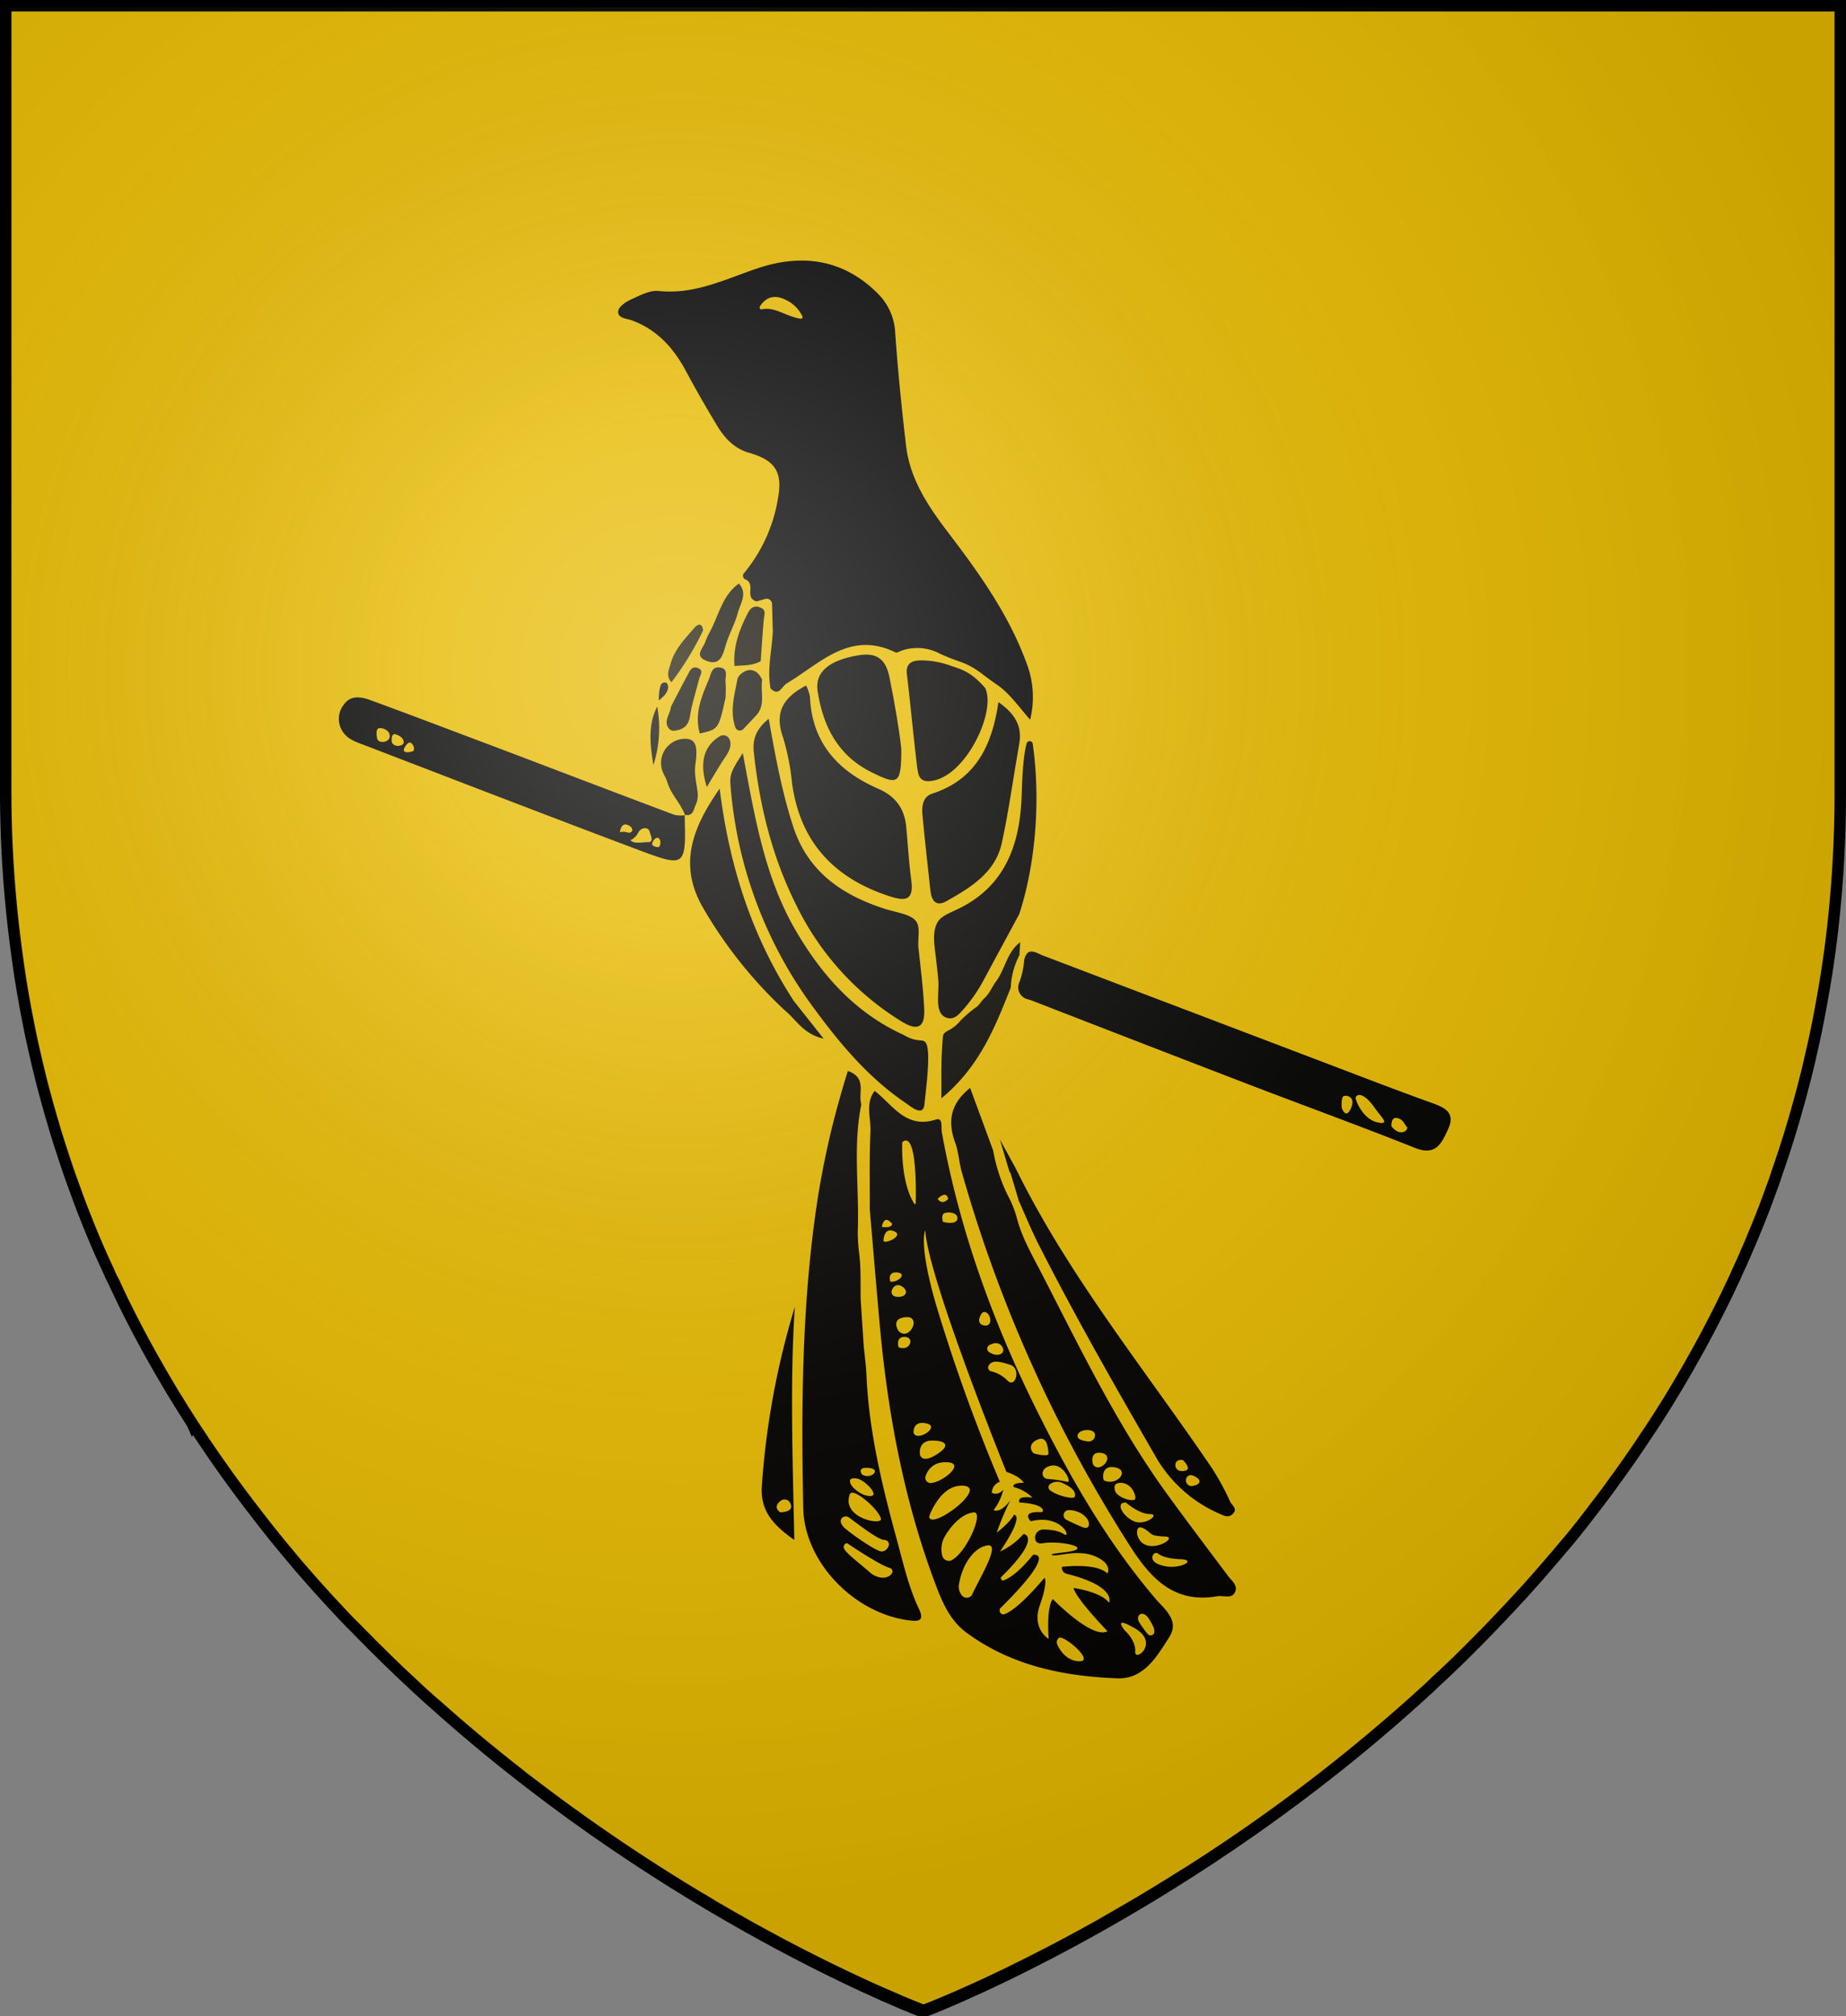 <?xml version="1.0" encoding="UTF-8" standalone="no"?>
<svg
   viewBox="0 0 483 527.48"
   version="1.1"
   id="svg20736"
   sodipodi:docname="House Baelish GoT.svg"
   inkscape:version="1.2.1 (9c6d41e410, 2022-07-14)"
   xmlns:inkscape="http://www.inkscape.org/namespaces/inkscape"
   xmlns:sodipodi="http://sodipodi.sourceforge.net/DTD/sodipodi-0.dtd"
   xmlns="http://www.w3.org/2000/svg"
   xmlns:svg="http://www.w3.org/2000/svg">
  <rect x="0" y="0" width="483" height="527.48" fill="#808080" stroke="none"/>
  <sodipodi:namedview
     id="namedview20738"
     pagecolor="#ffffff"
     bordercolor="#000000"
     borderopacity="0.25"
     inkscape:showpageshadow="2"
     inkscape:pageopacity="0.0"
     inkscape:pagecheckerboard="0"
     inkscape:deskcolor="#d1d1d1"
     showgrid="false"
     inkscape:zoom="0.79339504"
     inkscape:cx="51.676653"
     inkscape:cy="347.8721"
     inkscape:window-width="1920"
     inkscape:window-height="1017"
     inkscape:window-x="-8"
     inkscape:window-y="-8"
     inkscape:window-maximized="1"
     inkscape:current-layer="svg20736" />
  <defs
     id="defs20658">
    <style
       id="style20656">.cls-1{fill:#e7ba00;}.cls-2{fill:#020100;}.cls-3{fill:#010000;}.cls-4{fill:#010100;}.cls-5{fill:#020200;}.cls-6{fill:#080600;}.cls-7{fill:#0b0900;}.cls-8{fill:#0a0800;}.cls-9{fill:#0d0a00;}.cls-10{fill:#0f0c00;}.cls-11{fill:#1b1600;}.cls-12{fill:#0d0b00;}.cls-13{fill:none;stroke:#000;stroke-width:3px;}</style>
    <radialGradient
       id="rg"
       gradientUnits="userSpaceOnUse"
       cx="220"
       cy="220"
       r="405"
       gradientTransform="matrix(0.805,0,0,0.803,-0.03,-0.897)">
      <stop
         style="stop-color:#ffffff;stop-opacity:.3"
         offset="0"
         id="stop753" />
      <stop
         style="stop-color:#ffffff;stop-opacity:.2"
         offset=".2"
         id="stop755" />
      <stop
         style="stop-color:#666666;stop-opacity:.1"
         offset=".6"
         id="stop757" />
      <stop
         style="stop-color:#000000;stop-opacity:.13"
         offset="1"
         id="stop759" />
    </radialGradient>
  </defs>
  <title
     id="title20660">House Baelish</title>
  <g
     id="Layer_2"
     data-name="Layer 2">
    <path
       class="cls-1"
       d="M927,122.76V328.6a314.37,314.37,0,0,1-2.28,38c-.11.93-.24,1.86-.36,2.79s-.24,1.86-.39,2.79q-.7,5.05-1.61,10c-.07.44-.15.87-.23,1.31-.15.8-.29,1.6-.45,2.39s-.34,1.8-.51,2.69l-.45,2.22-.24,1.16c-.15.71-.3,1.44-.47,2.15q-.8,3.55-1.61,7l-.58,2.32-.52,2q-1.52,5.88-3.27,11.61c-.29,1-.59,1.94-.9,2.92l-.6,1.88c-.19.63-.39,1.25-.6,1.86l-1.1,3.26c-.37,1.09-.68,2-1,3-.47,1.28-.92,2.55-1.39,3.81-.36,1-.73,2-1.11,3l-.19.49c-.43,1.14-.87,2.25-1.32,3.37s-.87,2.16-1.32,3.19a3.35,3.35,0,0,1-.18.42c-.4,1-.8,2-1.25,3s-.75,1.75-1.13,2.62l-.66,1.49c-.47,1.07-.95,2.12-1.44,3.15s-.9,2-1.36,2.93l-1,2.12c-.3.63-.6,1.25-.91,1.88-.63,1.32-1.31,2.64-2,4q-2.53,5-5.19,9.77l-2,3.57-.11.21q-2.13,3.71-4.33,7.33c-.71,1.2-1.46,2.39-2.18,3.54-.1.16-.19.31-.3.46-.55.89-1.12,1.78-1.69,2.66l-.66,1c-.65,1-1.31,2-2,3l-.13.18c-.66,1-1.32,2-2,3l-.45.67q-2.26,3.28-4.54,6.46l-.31.42c-.8,1.07-1.54,2.14-2.31,3.19s-1.66,2.23-2.5,3.32q-2.29,3-4.61,6l-.8,1c-.73.93-1.48,1.85-2.22,2.76L854,526.61l-.57.69L851,530.1q-2.83,3.32-5.72,6.53c-.75.85-1.52,1.69-2.29,2.51l-2.22,2.39q-3,3.19-5.93,6.24-2.76,2.83-5.53,5.59c-.91.91-1.84,1.82-2.76,2.71s-1.85,1.78-2.78,2.67l-2.28,2.11c-.68.65-1.36,1.28-2.05,1.91a448.64,448.64,0,0,1-61.76,47.47c-.86.55-1.73,1.1-2.58,1.6q-6.42,4.07-12.46,7.63l-2.41,1.4-2.36,1.36-2.34,1.35-2.22,1.28c-8.35,4.68-15.91,8.59-22.38,11.76l-1.61.8c-10.63,5.15-18.11,8.22-21,9.35l-.42.18-.61.23-.14.06h-.08l-.23-.1-.21,0-1.07-.42-.55-.23c-.87-.34-2-.8-3.36-1.38l-.47-.18c-1.76-.8-3.88-1.67-6.33-2.77l-1.39-.61a443.16,443.16,0,0,1-39.74-20.6c-.8-.45-1.61-.92-2.36-1.38a473.14,473.14,0,0,1-44.78-30l-2.62-2c-1-.75-2-1.52-2.95-2.29l-2.81-2.21c-6.19-4.92-12.43-10.15-18.64-15.69L558.08,566q-2.3-2.05-4.59-4.2l-1.67-1.57L550,558.54l-2-1.94c-1.12-1.07-2.24-2.16-3.34-3.26-.84-.8-1.69-1.67-2.52-2.51l-.24-.26q-1.25-1.25-2.5-2.51c-.66-.68-1.32-1.36-2-2l-2-2.07-.13-.15-2.1-2.24q-3.36-3.61-6.66-7.36c-.68-.8-1.36-1.55-2-2.35-.57-.65-1.12-1.28-1.66-1.94l-2-2.39q-4.26-5.11-8.39-10.48-1.13-1.45-2.24-2.92c-1.89-2.47-3.73-5-5.57-7.55l-1.68-2.39c-.13-.16-.24-.34-.36-.5-.59-.85-1.19-1.7-1.77-2.55-.95-1.38-1.89-2.77-2.82-4.17q-1.11-1.64-2.18-3.31l-.15-.24-2.22-3.47c-.07-.13-.15-.24-.22-.37-.71-1.14-1.41-2.27-2.1-3.4s-1.49-2.46-2.21-3.7-1.44-2.39-2.13-3.67q-4.6-8-8.77-16.47c-.35-.69-.69-1.38-1-2.08-.22-.44-.44-.89-.65-1.35-.43-.87-.8-1.75-1.25-2.63a27.17,27.17,0,0,1-1.15-2.47l-.23-.48c-.26-.58-.52-1.16-.8-1.75l-.26-.57c-.26-.58-.52-1.18-.8-1.77q-1.44-3.26-2.78-6.58c-.42-1-.8-2-1.23-3.07-.1-.26-.21-.53-.31-.8-.4-1-.8-2-1.16-3s-.68-1.82-1-2.74l-.23-.65c-.18-.45-.34-.91-.5-1.36q-1-2.69-1.89-5.44c-.21-.6-.4-1.21-.6-1.8-.26-.8-.51-1.54-.75-2.31-.14-.42-.26-.8-.39-1.22-.26-.8-.5-1.6-.75-2.39-.31-1-.61-2.06-.92-3.1-.18-.65-.39-1.28-.57-2-.37-1.28-.74-2.58-1.08-3.89-.19-.68-.37-1.35-.55-2-.13-.5-.26-1-.39-1.51-.32-1.22-.63-2.46-.92-3.7-.18-.7-.35-1.4-.52-2.11-.07-.29-.13-.57-.19-.85-.37-1.55-.71-3.11-1.07-4.69-.26-1.16-.5-2.33-.74-3.5-.14-.71-.29-1.43-.43-2.14s-.32-1.6-.47-2.45a2.13,2.13,0,0,0-.1-.47c-.15-.8-.3-1.64-.45-2.48s-.31-1.84-.47-2.77-.3-1.8-.45-2.71q-.87-5.52-1.56-11.17A314.73,314.73,0,0,1,447,328.58V122.76Z"
       transform="translate(-445.5 -121.26)"
       id="path20662" />
  </g>
  <g
     id="Layer_5"
     data-name="Layer 5">
    <path
       class="cls-2"
       d="M653.48,463.12A210.62,210.62,0,0,0,644.83,510c-.45,6.35,2.76,10.14,8.5,14.15C652.93,504.1,652.16,482.16,653.48,463.12Zm-3.81,53.8s-2.26-1.29.18-3.07a1.61,1.61,0,0,1,2.32.5C652.77,515.41,652.88,516.77,649.67,516.92Z"
       transform="translate(-445.5 -121.26)"
       id="path20665" />
    <path
       class="cls-2"
       d="M710.92,429.24l-.39-.73a1.2,1.2,0,0,1,.17-.21A5.85,5.85,0,0,0,710.92,429.24Z"
       transform="translate(-445.5 -121.26)"
       id="path20667" />
    <path
       d="M617.88,304.56s-.07-4.21,1-4.62,1.44.26,1.43,1.26a3.83,3.83,0,0,1-1.35,2.35Z"
       transform="translate(-445.5 -121.26)"
       id="path20669" />
    <path
       d="M714.12,294.84c-4.63-12.74-12.41-23.6-20.53-34.25-5.17-6.77-9.92-13.83-11-22.54-1.16-9.89-2.17-19.8-2.86-29.73a15.43,15.43,0,0,0-4.7-10.4c-9-8.93-19.8-10.27-31.1-6.53-8.56,2.84-16.58,7-26.07,6-2.32-.25-4.92,1.17-7.23,2.21-1.35.61-3.19,1.84-3.37,3-.29,1.92,2.18,2,3.48,2.45,6.7,2.44,11,7.26,14.27,13.36,2.59,4.85,5.35,9.62,8.19,14.34,2,3.27,4.57,5.95,8.38,7,6.64,1.92,8.74,4.93,7.5,11.76a41,41,0,0,1-8.94,19.74,1,1,0,0,0,.4,1.59c2.84,1.25-.4,4.83,2.91,5.75.07,0,1.24-.33,2.29-.63a1.39,1.39,0,0,1,1.76,1.29l.2,7.09c-.25,5.59-1.5,9.5-.61,15,2.19,2.31,3-.53,4.2-1.25,8.8-5.24,16.55-14,28.53-8.14.38.19,1.09-.31,1.64-.49a12.56,12.56,0,0,1,9.86.77,51,51,0,0,0,5.21,2.09,19.5,19.5,0,0,1,5.41,2.86c1.33,1,2.68,2,4.09,3,3.39,2.19,5.81,5.7,9,9.38A24.6,24.6,0,0,0,714.12,294.84Zm-59.25-90.21c-4-.69-6.54-3.13-10-2.45a.5.5,0,0,1-.55-.74c.89-1.46,3-3.69,6.84-1.69a8.94,8.94,0,0,1,4.29,4.29C655.64,204.4,655.28,204.7,654.87,204.63Z"
       transform="translate(-445.5 -121.26)"
       id="path20671" />
    <path
       class="cls-2"
       d="M747.75,539.42c-13-15.28-22.8-32.59-31.57-50.38-11.23-22.78-19.78-46.66-24.3-71.81l0-.23c-.11-1.21.27-3.41-1.53-2.83-7.85,2.52-11.22-3.82-16-7.51-2.45,3.22-1,6.89-1.1,10.34a2.43,2.43,0,0,1,0,.27c-.31,6.78-.14,13.58-.18,20.38.86,9.92,1.68,19.84,2.57,29.75,2.09,23.38,6.33,46.32,14.63,68.34,1.78,4.73,3.78,9.48,8.17,12.71,11.75,8.63,25.36,11.36,39.41,11.91h.45c6.6,0,10-5.83,13.16-10.83C754.19,545.13,750.15,542.26,747.75,539.42Zm-18.81-18.54c-1.44-.55-3.25-1.41-4.41-2a1.34,1.34,0,0,1,.38-2.52,5.17,5.17,0,0,1,1.9.21C731.12,517.74,731.25,521.75,728.94,520.88Zm-2.25-8c-.27.74-4.76-.33-6.5-1.78a1,1,0,0,1,0-1.51,3.17,3.17,0,0,1,3.58-.21C726.69,510.75,727,512,726.69,512.88Zm-2-3.94a33.92,33.92,0,0,0-5.12-.75c-1.77-.17-2-3.07,1.19-3.5S726,509.38,724.74,508.94ZM717,497.88c2.62-1.13,2.69,2.56,2.84,3.62s-3.68.1-3.84,0C715.25,501,714.38,499,717,497.88Zm-7.92-15.46a8.9,8.9,0,0,0-4.32-2.41,1,1,0,0,1-.66-1.3c.86-1.9,3.22-1.17,5.73-.38C712.75,479.25,711.17,484.67,709.08,482.42Zm-1.5-9c1.38,1.69-.81,3.26-3.31,1.56a1.06,1.06,0,0,1,.1-1.81C705.34,472.64,706.67,472.28,707.58,473.39Zm-5.85-7.13c.27-1,.8-2.14,1.77-1.68,1.4.67,1.82,4.07-.81,3.35A1.36,1.36,0,0,1,701.73,466.26ZM696,439.79c.17,1.38-1.58,1.71-3.79,1.13,0,0-.54-1.84.37-2.25S695.83,438.42,696,439.79Zm-2.42-4.87s-1.41,1.83-2.75,0C690.83,434.92,693.08,432.5,693.58,434.92Zm-12-14.84c3.8-3.2,3.61,12.62,3.52,16a.21.21,0,0,1-.38.11C681,430.28,681.58,420.08,681.58,420.08Zm-2.66,21.34s.15,1.23-2.67.83C676.25,442.25,676.67,438.75,678.92,441.42Zm-2.25,4.33s.08-3.58,2.83-2.33S676.42,447.06,676.67,445.75Zm3.57,8.42c2.68.25.32,2.66-1.79,2.41C678.45,456.58,677.56,453.92,680.24,454.17Zm-1.38,4.61c.41-.89,1.19-1.77,2.58-1,2.09,1.24,1,3.25-1.72,2.68A1.24,1.24,0,0,1,678.86,458.78Zm1.78,15s-.94-2.83,1.63-2.75S683.69,474.92,680.64,473.75Zm0-4.25s-2.33-3.33,1.89-3.67S683.44,472.33,680.64,469.5Zm3.9,26.62s-.35-3.34,3.4-2.48S685.33,498.62,684.54,496.12Zm1.71,5.88s-.87-3.94,3.31-3.88,3.56,1.63,2.38,2.63S687.19,504.25,686.25,502Zm1.44,5.4c.51-1.46,1.94-3.9,5.87-3.59,4.48.35-1.38,5.21-4.51,5.42A1.39,1.39,0,0,1,687.69,507.4Zm.93,10.56s2.94-8.65,9.13-8S688.8,521.89,688.62,518Zm6,11.43a1.8,1.8,0,0,1-2.6-1.22,6.82,6.82,0,0,1,.4-4.42c1.31-2.56,4.37-6.48,7.81-6.83C703.06,516.62,698.54,527.27,694.58,529.39Zm5.3,8.93a1.65,1.65,0,0,1-2.65.43,3.65,3.65,0,0,1-.79-3.37c.68-4.07,3.37-9.13,7.31-9.82C707.35,524.93,702.41,533.13,699.88,538.32Zm28,17.56c-4.26-.13-5.88-4.63-5.88-4.63a1.55,1.55,0,0,1,.5-1.5C723.74,548.83,732.12,556,727.88,555.88Zm7.79-15.3c-2.09-2.91-9.34-3.91-9.34-3.91.67,2.83,8.9,11.33,8.9,11.33-4,2.2-14.31-8.42-14.31-8.42-1.75,2.25-1.08,10.42-1.08,10.42s-4.51-2.58-2.3-8.83,1.21-7.14,1.21-7.14c-5.34,6.25-8.41,8.64-10.17,9.38a1,1,0,0,1-1.13-1.68c15.11-15,8.3-13.73,8.3-13.73-3.6,4.45-6.07,6.07-7.55,6.63a.57.57,0,0,1-.58-1c10.68-10.54,5.63-11.08,5.63-11.08a18,18,0,0,1-6.13,4.59c6.64-9.9,3.63-9.6,3.63-9.6-1,2-4.5,4.67-4.5,4.67a72.13,72.13,0,0,1,3.57-8.51c-2.58,3.63-4.4,2.62-4.4,2.62A13.7,13.7,0,0,0,708,511c-1.57,1.78-3,.77-3,.77a3.18,3.18,0,0,1,2.1-2.84,458.19,458.19,0,0,1-16.7-46.38c-4.67-16.16-2.8-19.43-2.8-19.43.54,12.07,21.21,63.21,21.21,63.21,4,1.36,4.5,2.87,4.5,2.87-3.33,0-2.58,1.12-2.58,1.12a10.68,10.68,0,0,1,4.92,2.77c-4.42-.63-3.42,1.26-3.42,1.26,4.89.3,6,1.33,6.14,2a.45.45,0,0,1-.48.53c-5.5-.27-2.68,2.38-2.68,2.38,8.24-2.06,10.85,4.9,8.56,3.32-1.36-.93-3.63-1.14-5.26-1.16a2.13,2.13,0,0,0-2.14,2.59c.19.7.71,1.21,2,1,3.09-.58,9.49.33,9,1.42s-7.75,1.08-6.58,1.66,6.58-1.66,11.25.34,3.23,4.5,3.23,4.5c-3-2.92-11.92-1.74-11.92-1.74a1.61,1.61,0,0,0,1.27,1.82C737.83,536.33,735.67,540.58,735.67,540.58Zm6.83,12.73c.12-3-2.62-5.37-2.62-5.37s-3.76-4.38,2.62-.63S742.38,556.31,742.5,553.31Zm5-5a1,1,0,0,1-1.76.4,22.75,22.75,0,0,1-2.28-3.2c-.94-1.75,1.06-3.25,2.62-.75C747.1,546.41,747.67,547.4,747.48,548.3Z"
       transform="translate(-445.5 -121.26)"
       id="path20673" />
    <path
       class="cls-3"
       d="M670.77,451.93v0s0,0,0,0,0,0,0,0Z"
       transform="translate(-445.5 -121.26)"
       id="path20675" />
    <path
       class="cls-2"
       d="M686,542.32c-2.74-5.72-4.12-11.89-5.78-18-3.87-14.16-7.35-28.4-8-43.1-.12-2.53-.44-5.05-.71-7.58l-.81-12.27c-.09-4.21.11-7.74-.36-11.92a45.59,45.59,0,0,1-.41-6c.34-8.81-.68-17.67,0-26.47a56.33,56.33,0,0,1,.93-6.78c-.91-2.87,1.6-7-3.53-8.74Q664.91,409.21,663,417c-1.58,6.63-2.9,13.29-3.88,20-3.81,26.13-4,52.51-3.45,78.86.28,14,13.22,27.43,27.54,29.31C685.5,545.47,687.5,545.57,686,542.32Zm-13.05-37c3.34.42.23,3.17-1.92,1.67C671,507,669.58,504.92,672.91,505.33Zm-3.33,2.75c2.17.34,6.09,4.5,3.67,4.59s-4.67-2.34-4.67-2.34C667.59,509,667.42,507.75,669.58,508.08Zm-1.7,4.07c.7-1.82,7.46,3.88,8.07,6.47C676.39,520.48,665.46,518.39,667.88,512.15Zm-.35,6.08c2.42,1.79,7.55,5.79,9.22,5.92,2.42.18,1,3.27-.79,3-1.46-.2-7.47-4.3-9.76-6.33l0-.05-.21-.24,0,0C664.51,518.67,666.49,517.46,667.53,518.23Zm5.38,14.27c-4.33-3.67-6.33-5.17-6.66-6.25a1,1,0,0,1,.83-1.25s8.41,5.67,11,6.42S677.24,536.17,672.91,532.5Z"
       transform="translate(-445.5 -121.26)"
       id="path20677" />
    <path
       class="cls-2"
       d="M766.8,533.55c-5.31-7.09-10.66-14.15-15.86-21.31-13.15-18.1-22.79-38.21-33-58-2.39-4.62-5.09-9.26-6.41-14.41a26.74,26.74,0,0,0-2.39-5.9,44.39,44.39,0,0,1-3.79-11.7c-.65-1.75-1.29-3.5-1.94-5.26l-4.08-11.08c-4.14,3.3-5.46,6.94-4.78,11.08a17.16,17.16,0,0,0,.86,3.2c.88,2.38,1,5,1.67,7.48a367,367,0,0,0,44.17,98.22c5.49,8.56,11.59,14.95,22.78,13,1.62-.29,3.84.89,4.69-1.26C769.36,536,767.74,534.8,766.8,533.55Zm-39.3-36.93c.56-1.62,4.44-1.68,4.5,0a1.63,1.63,0,0,1-1.57,1.76S726.94,498.25,727.5,496.62Zm3.86,7.31c-.18-1.18-.06-2.89,2.26-2.55,2.81.4,1.46,3.26-.5,3.75A1.44,1.44,0,0,1,731.36,503.93Zm3,4.63c-.29-.13-.93-4.15,2.94-3.39S737.81,510.19,734.31,508.56Zm3,3s-1.2-2.6,1.68-2.33,3.82,3.71,3.45,4.27S738.81,513.62,737.31,511.56Zm2.75,2.82s3.44,3,6.25,3-1.19,3.06-4.06,1.93S737.12,514.31,740.06,514.38Zm2.92,8.18s-.42-2.68,1.9-1.31,1.18,1.82,5.37,2S744.58,529.19,743,522.56Zm7.58,8.5c-3.41-.57-4.13-2.07-3.29-3.18a.89.89,0,0,1,1.27-.11c.86.7,2.74,1.3,5.77,1.42C758.66,529.35,754.57,531.73,750.56,531.06Z"
       transform="translate(-445.5 -121.26)"
       id="path20679" />
    <path
       class="cls-4"
       d="M820.37,409.9c-9.63-3.45-19.16-7.15-28.72-10.78Q755,385.19,718.41,371.26c-1.85-.71-4.12-2.5-4.94,1.23a20.74,20.74,0,0,1-1.26,5.75,3.19,3.19,0,0,0,2,4.4c.47.14.94.26,1.36.43q28.3,11,56.66,21.91c14.5,5.56,29.09,10.85,43.5,16.6,5.56,2.22,7-1.32,8.71-5C826.26,412.56,823.81,411.13,820.37,409.9Zm-21.45,1.43c-1.34,2.88-2.34-.21-2.34-.21s-.33-3,.67-3.16S800.25,408.46,798.92,411.33Zm6.87,3.54c-3.83-.91-5.82-6.09-5.58-6.54.87-1.63,3.29.29,4.87,2.63S809.62,415.79,805.79,414.87Zm3.83,1.17c-.1-.13-.25-2.58,1.38-2.29s1.92,1.63,2.58,2.29S812.08,419,809.62,416Z"
       transform="translate(-445.5 -121.26)"
       id="path20681" />
    <path
       class="cls-4"
       d="M624.64,334.56a8,8,0,0,1-2.69-.12c-15.84-5.94-31.65-12-47.47-18-10.68-4-21.35-8.09-32.06-12-2.45-.91-5.21-1.38-7,1.22a6,6,0,0,0-.12,7.2c1.32,1.89,3.49,2.56,5.49,3.33,23.88,9.17,47.73,18.4,71.68,27.4C624.91,348.26,625,348.07,624.64,334.56Zm-80.42-19.9s-.66-2.69.44-2.88,3,.69,2.81,2.22S544.78,315.84,544.22,314.66Zm3.78.72s-.31-2.41,1-2,2.19,1.18,2.13,2.15S548.52,316.92,548,315.38Zm5.5,2.43c-.53.13-2.43.72-2.34-.5,0-.18,1.06-2.31,1.93-1.65S554,317.69,553.5,317.81ZM607.71,339s.21-2.38,1.71-2,1.91,1.58,1.12,2S609.42,338.58,607.71,339Zm7.37,2.58c-1.54,0-3.71.54-4.62-.5a4.21,4.21,0,0,0,2-1.94c.7-1.43,2.62-1.64,3-.35S616.62,341.58,615.08,341.58Zm2.89,1.17c-.26.28-.95.07-1.45-.15a.65.65,0,0,1-.33-.87c.27-.58.75-1.35,1.35-1.27C618.5,340.58,618.4,342.29,618,342.75Z"
       transform="translate(-445.5 -121.26)"
       id="path20683" />
    <polygon
       class="cls-4"
       points="179.27 213.3 179.14 213.3 179.14 213.19 179.27 213.3"
       id="polygon20685" />
    <path
       class="cls-4"
       d="M646.63,309.31c1.78,10,3.49,19.27,6.43,28.27,3.92,12,13.11,18,24.1,21.5,3,.94,6.64,1.37,8,3.17,1.26,1.63.39,4.54.66,7.08.57,5.28,1.24,10.55,1.49,15.85.21,4.38-1.27,6.16-5.84,3.37A73.46,73.46,0,0,1,654,358.38c-6.36-12.56-9.74-26.12-11.25-40.15C642.37,314.78,643.18,312.15,646.63,309.31Z"
       transform="translate(-445.5 -121.26)"
       id="path20687" />
    <path
       class="cls-4"
       d="M656.42,300.6a11.41,11.41,0,0,1,1,2.92c.51,12.1,7.37,19.53,17.88,24.1,4.49,1.95,6.82,5.13,7.29,9.84s.7,9.41,1.34,14.08c.77,5.65-1.88,5.46-6,4.1-14.39-4.78-23.11-14.24-25.2-29.52A61,61,0,0,0,650.32,314C648,307.36,650.75,303.58,656.42,300.6Z"
       transform="translate(-445.5 -121.26)"
       id="path20689" />
    <path
       class="cls-2"
       d="M639.85,318.28c3.05,16.3,5.63,32.19,13.7,46.17,6.75,11.68,15.58,21.74,28.32,27.54,4.13,2.45,5.29.58,6.07,2.51,1.07,2.69-.19,11.81-.55,15.62-.33,3.45-3.49.68-4.82-.22-9.6-6.48-17-15.21-23.77-24.41a112.51,112.51,0,0,1-22.12-58.17C636.39,324.09,636.55,323.36,639.85,318.28Z"
       transform="translate(-445.5 -121.26)"
       id="path20691" />
    <path
       class="cls-5"
       d="M709.92,428.24l-.39-.73a1.2,1.2,0,0,1,.17-.21A5.85,5.85,0,0,0,709.92,428.24Z"
       transform="translate(-445.5 -121.26)"
       id="path20693" />
    <path
       class="cls-4"
       d="M706.74,304.95c4.23,3,6.26,6.17,5.45,10.82-1.53,8.67-2.7,17.42-4.56,26-1.7,7.81-8.15,11.68-14.52,15.27-2.78,1.56-3.9-.23-4.18-2.85-.7-6.6-1.48-13.2-2.08-19.81-.2-2.19.09-4.69,2.52-5.47C700.71,325.26,705.09,316.41,706.74,304.95Z"
       transform="translate(-445.5 -121.26)"
       id="path20695" />
    <path
       class="cls-2"
       d="M712.18,360.42q-4.61,8.52-9.21,17.06a39.86,39.86,0,0,1-6.32,8.85c-1.05,1.09-2.21,1.75-3.72,1.1-2.89-1.24-1.74-6-1.9-9.21-.09-1.76-.35-3.51-.52-5.27-.38-3.74-1.33-7.72.36-10.51,1-1.67,3.69-2.53,6.05-3.74,11.84-6.07,15.49-16.89,15.9-29.38.11-3.16.29-10.05,1.31-13.58a.81.81,0,0,1,1.58.11C717.74,330.1,716.61,346.84,712.18,360.42Z"
       transform="translate(-445.5 -121.26)"
       id="path20697" />
    <path
       class="cls-4"
       d="M681.32,317.17c0,9.31-.77,9.64-7.9,6.07-8.82-4.41-12.59-12.07-14-21.22-.75-5,3.1-8.05,10.64-9.31,4.8-.8,7.2.9,8.18,5.82C679.6,305.27,680.77,312,681.32,317.17Z"
       transform="translate(-445.5 -121.26)"
       id="path20699" />
    <path
       class="cls-2"
       d="M661,393c-5.36-1.2-7.24-5.07-10.21-7.45a116.23,116.23,0,0,1-21.49-27.05c-6.26-11.09-2.7-20.63,4.5-30.91,2.53,20.54,8.57,38.9,19.38,55.53Z"
       transform="translate(-445.5 -121.26)"
       id="path20701" />
    <path
       class="cls-2"
       d="M688.49,325.63c-2.65.09-2.77-2.08-3-3.55-1-8.11-1.73-16.27-2.7-24.4-.33-2.76,1.16-3.56,3.34-3.64h1a23.08,23.08,0,0,1,7.08,1.38c2.52.88,5.24,1.4,9.05,5.84C706.32,307.48,697.82,325.3,688.49,325.63Z"
       transform="translate(-445.5 -121.26)"
       id="path20703" />
    <path
       class="cls-6"
       d="M712.44,367.77c-.07,1.14-.14,2.27-.22,3.4a20,20,0,0,0-2.25,8.45c-4.1,10.34-8.15,20.72-18.17,29,.09-6-.17-9,.39-16,.16-2,2-1.14,4.75-4.48a32.85,32.85,0,0,1,4.12-3.47c.78-.63,1.24-1.57,2-2.24,1.35-1.2,2-3,3.06-4.41C708.51,374.83,708.93,370.35,712.44,367.77Z"
       transform="translate(-445.5 -121.26)"
       id="path20705" />
    <path
       class="cls-7"
       d="M618.86,323.07a6.32,6.32,0,0,1,6.24-8.52c2.51.18,3,2.16,2.34,6.73-.35,2.53.31,4.93.6,7.35a6.32,6.32,0,0,1-.55,3.3c-.55,1.25-.66,2.95-2.85,2.52l.12.11c-1.13-3.12-3.72-5.48-4.67-8.69a7.16,7.16,0,0,0-.59-1.43A11.49,11.49,0,0,1,618.86,323.07Z"
       transform="translate(-445.5 -121.26)"
       id="path20707" />
    <path
       class="cls-7"
       d="M638.83,273.94c2.37,2.62.36,5.2-.28,7.65-.73,2.8-2.22,5.39-3.07,8.16s-1.43,5.87-5.19,4.38c-3.1-1.23-1-3.08-.31-4.81a21.38,21.38,0,0,1,1.17-2.6C633.56,282.38,634.4,277.08,638.83,273.94Z"
       transform="translate(-445.5 -121.26)"
       id="path20709" />
    <path
       class="cls-8"
       d="M644.93,299.12c-.54,3.08,1,6.63-1.64,9.37L640,312a1.27,1.27,0,0,1-2.12-.48c-1.48-4.36-.15-8.59.56-12.53C638.71,297.45,642.73,294.34,644.93,299.12Z"
       transform="translate(-445.5 -121.26)"
       id="path20711" />
    <path
       class="cls-9"
       d="M637.67,295.49c-.39-5,1.27-9.54,3.53-13.9.73-1.41,1.77-2.06,3.32-1.36s.94,1.83.83,3c-.33,3.65-.55,7.31-.81,11C642.42,295.47,640,295.31,637.67,295.49Z"
       transform="translate(-445.5 -121.26)"
       id="path20713" />
    <path
       class="cls-10"
       d="M630.44,327.17q-3-9.43,3.42-13.3a1.77,1.77,0,0,1,2.54.87c.84,2.22-.86,4.09-2.08,6C633,322.9,631.73,325,630.44,327.17Z"
       transform="translate(-445.5 -121.26)"
       id="path20715" />
    <path
       class="cls-11"
       d="M629.46,286.19a77.27,77.27,0,0,1-8.27,13.56c-1.37-1.41-.84-3-.32-4.5,1-4,3.79-6.81,6.35-9.76C628.14,284.43,629.26,284.22,629.46,286.19Z"
       transform="translate(-445.5 -121.26)"
       id="path20717" />
    <path
       class="cls-7"
       d="M617.46,306.1a31.61,31.61,0,0,1-1,15.33C615.63,316.24,614.93,311.07,617.46,306.1Z"
       transform="translate(-445.5 -121.26)"
       id="path20719" />
    <path
       class="cls-5"
       d="M709.92,428.24l-.39-.73a1.2,1.2,0,0,1,.17-.21A5.85,5.85,0,0,0,709.92,428.24Z"
       transform="translate(-445.5 -121.26)"
       id="path20721" />
    <path
       class="cls-7"
       d="M635.33,303.82c-1.83,8.24-1.83,8.24-6.73,9.34-1.45-5.1.44-9.65,2.37-14.14.55-1.28.68-3.44,2.88-3.13,2.41.35,1.31,2.43,1.48,3.79a31.32,31.32,0,0,1,0,4.12Z"
       transform="translate(-445.5 -121.26)"
       id="path20723" />
    <path
       class="cls-12"
       d="M620.57,311.92c-1.54-1.81.15-3.68.45-5.52a1.66,1.66,0,0,1,.16-.51c1.41-2.7,2.82-5.4,4.25-8.09.55-1,1.07-2.33,2.57-1.81,1.78.62.68,1.88.43,2.91-.81,3.23-1.88,6.42-2.39,9.69-.42,2.71-1.92,3.58-4.05,3.84A1.59,1.59,0,0,1,620.57,311.92Z"
       transform="translate(-445.5 -121.26)"
       id="path20725" />
    <path
       class="cls-2"
       d="M767.4,514.19a67.05,67.05,0,0,0-4.8-8.82c-17.55-25.86-37.45-50.18-51.34-78.43l-4.14-7.56,2.41,8.13a1.2,1.2,0,0,1,.17-.21,5.85,5.85,0,0,0,.22.94q1.08,3.59,2.14,7.17c1.78,3.94,3.41,8,5.37,11.79,9.46,18.58,19.78,36.69,30.21,54.73a35.49,35.49,0,0,0,16.71,15.26c1.27.55,2.6,1.37,3.79.07S767.82,515.08,767.4,514.19Zm-12.85-8.07a1.55,1.55,0,0,1-1.42-2.11c.24-.53.77-.93,1.87-.76C755,503.25,758.18,506.28,754.55,506.12Zm3,3.92a1.5,1.5,0,0,1-1.44-2.4c.43-.49,1.17-.71,2.4.11C760.22,508.85,759,509.84,757.6,510Z"
       transform="translate(-445.5 -121.26)"
       id="path20727" />
  </g>
  <g
     id="Layer_6"
     data-name="Layer 6">
    <path
       class="cls-2"
       d="M666.2,520.84l-.08-.08a3,3,0,0,1-.8-.92l.61.69,0,0,.21.24Z"
       transform="translate(-445.5 -121.26)"
       id="path20730" />
  </g>
  <g
     id="Layer_3"
     data-name="Layer 3">
    <path
       class="cls-13"
       d="M927,122.76V328.6a313.88,313.88,0,0,1-2.28,38c-.11.93-.24,1.86-.36,2.79,0,.2,0,.4-.08.59-.09.74-.19,1.47-.31,2.2-.46,3.37-1,6.69-1.6,10-.07.44-.15.87-.23,1.31-.16.8-.29,1.6-.45,2.4s-.34,1.79-.51,2.69l-.45,2.22-.24,1.15c-.15.71-.3,1.44-.46,2.15-.54,2.37-1.07,4.71-1.61,7l-.58,2.32-.52,2q-1.53,5.88-3.27,11.61c-.29,1-.59,1.94-.9,2.92l-.6,1.88c-.2.63-.4,1.24-.61,1.86-.37,1.09-.73,2.17-1.1,3.25s-.68,2-1,3c-.47,1.28-.93,2.56-1.39,3.81-.36,1-.73,2-1.11,3l-.19.5c-.43,1.14-.87,2.25-1.32,3.36s-.87,2.17-1.31,3.2c0,.15-.12.28-.18.42-.4,1-.8,2-1.25,3s-.76,1.75-1.13,2.62l-.66,1.49c-.48,1.07-1,2.11-1.44,3.15s-.9,2-1.36,2.93l-1,2.12c-.29.63-.6,1.25-.91,1.87-.63,1.33-1.31,2.64-2,4q-2.52,5-5.19,9.77l-2,3.57-.12.21c-1.42,2.47-2.86,4.92-4.33,7.33-.71,1.2-1.46,2.4-2.18,3.54-.11.16-.2.32-.3.47-.55.89-1.12,1.78-1.69,2.66l-.65,1c-.65,1-1.31,2-2,3l-.13.18c-.65,1-1.31,2-2,3l-.45.67q-2.25,3.29-4.54,6.46l-.31.43c-.8,1.07-1.54,2.14-2.31,3.19s-1.66,2.23-2.5,3.32c-1.52,2-3.06,4-4.61,6l-.81,1q-1.09,1.39-2.22,2.76L854,526.61l-.57.69c-.8.94-1.6,1.87-2.41,2.8q-2.82,3.32-5.72,6.53c-.75.85-1.52,1.69-2.29,2.51s-1.47,1.6-2.22,2.4q-3,3.2-5.93,6.24-2.76,2.82-5.53,5.59c-.92.91-1.84,1.82-2.76,2.71s-1.85,1.78-2.79,2.66l-2.28,2.12c-.68.65-1.36,1.28-2,1.91a449.24,449.24,0,0,1-61.76,47.47c-.86.55-1.72,1.1-2.57,1.6q-6.43,4.06-12.47,7.63l-2.41,1.4-2.36,1.37-2.33,1.34-2.23,1.29c-8.34,4.68-15.9,8.59-22.38,11.76l-1.6.8c-10.64,5.15-18.12,8.22-21,9.35l-.42.17-.61.24-.14,0h-.08l-.23-.09-.21,0-1.07-.42-.54-.23c-.87-.34-2-.8-3.37-1.38l-.46-.18c-1.76-.8-3.89-1.67-6.33-2.77l-1.39-.61a442.25,442.25,0,0,1-39.75-20.6c-.8-.44-1.6-.92-2.35-1.38a474,474,0,0,1-44.78-30l-2.63-2c-1-.75-2-1.51-2.94-2.29l-2.81-2.21c-6.19-4.92-12.43-10.15-18.64-15.69L558.08,566q-2.31-2.05-4.59-4.2l-1.67-1.57L550,558.54l-2-1.94c-1.12-1.07-2.23-2.17-3.33-3.27-.85-.79-1.69-1.66-2.52-2.5l-.24-.26c-.84-.83-1.67-1.67-2.5-2.51-.66-.68-1.32-1.36-2-2l-2-2.06-.13-.15-2.1-2.25q-3.36-3.6-6.66-7.36c-.68-.79-1.36-1.54-2.05-2.34-.57-.65-1.12-1.29-1.66-1.94q-1-1.2-2-2.4-4.28-5.1-8.39-10.48c-.76-1-1.5-1.93-2.24-2.92-1.89-2.47-3.73-5-5.57-7.55-.55-.8-1.12-1.59-1.68-2.39-.13-.16-.24-.34-.36-.5-.59-.86-1.19-1.7-1.77-2.56-.94-1.38-1.89-2.77-2.81-4.17-.74-1.09-1.47-2.2-2.19-3.31a1,1,0,0,0-.15-.24l-2.22-3.48-.22-.36c-.7-1.14-1.41-2.27-2.1-3.4s-1.49-2.46-2.21-3.71-1.43-2.39-2.13-3.67q-4.61-8-8.77-16.46c-.35-.69-.69-1.38-1-2.09-.22-.44-.44-.88-.65-1.35-.43-.87-.8-1.74-1.25-2.63a25.91,25.91,0,0,1-1.15-2.47l-.23-.48c-.27-.58-.53-1.16-.81-1.75l-.26-.57c-.27-.59-.52-1.19-.8-1.78q-1.44-3.25-2.79-6.57c-.42-1-.8-2-1.23-3.08-.1-.25-.21-.52-.31-.79-.4-1-.8-2-1.16-3s-.69-1.82-1-2.74l-.24-.65c-.17-.44-.33-.91-.49-1.35q-1-2.7-1.9-5.44c-.21-.6-.4-1.2-.6-1.8-.26-.8-.51-1.54-.75-2.32-.14-.41-.27-.8-.4-1.22-.25-.8-.49-1.59-.75-2.39-.31-1-.61-2.06-.92-3.11-.19-.64-.39-1.28-.57-1.95-.37-1.29-.74-2.58-1.09-3.89-.19-.68-.37-1.35-.55-2-.13-.5-.27-1-.4-1.51-.32-1.22-.62-2.45-.92-3.7-.18-.7-.34-1.4-.52-2.11-.07-.28-.13-.56-.19-.85-.37-1.55-.72-3.11-1.07-4.69-.26-1.16-.5-2.33-.74-3.5-.13-.71-.29-1.43-.42-2.14s-.32-1.59-.48-2.45a1.86,1.86,0,0,0-.09-.47c-.16-.8-.3-1.64-.45-2.48s-.32-1.84-.48-2.77-.29-1.8-.45-2.71q-.57-3.7-1.07-7.47c-.17-1.23-.33-2.47-.48-3.71A312.7,312.7,0,0,1,447,328.58V122.76Z"
       transform="translate(-445.5 -121.26)"
       id="path20733" />
  </g>
  <path
     id="shine"
     d="M 1.58,0.709 V 207.086 c 0,229.665 239.92,319.603 239.92,319.603 0,0 239.92,-89.939 239.92,-319.603 V 0.709 Z"
     style="fill:url(#rg);stroke:#000000;stroke-width:2.412" />
</svg>
